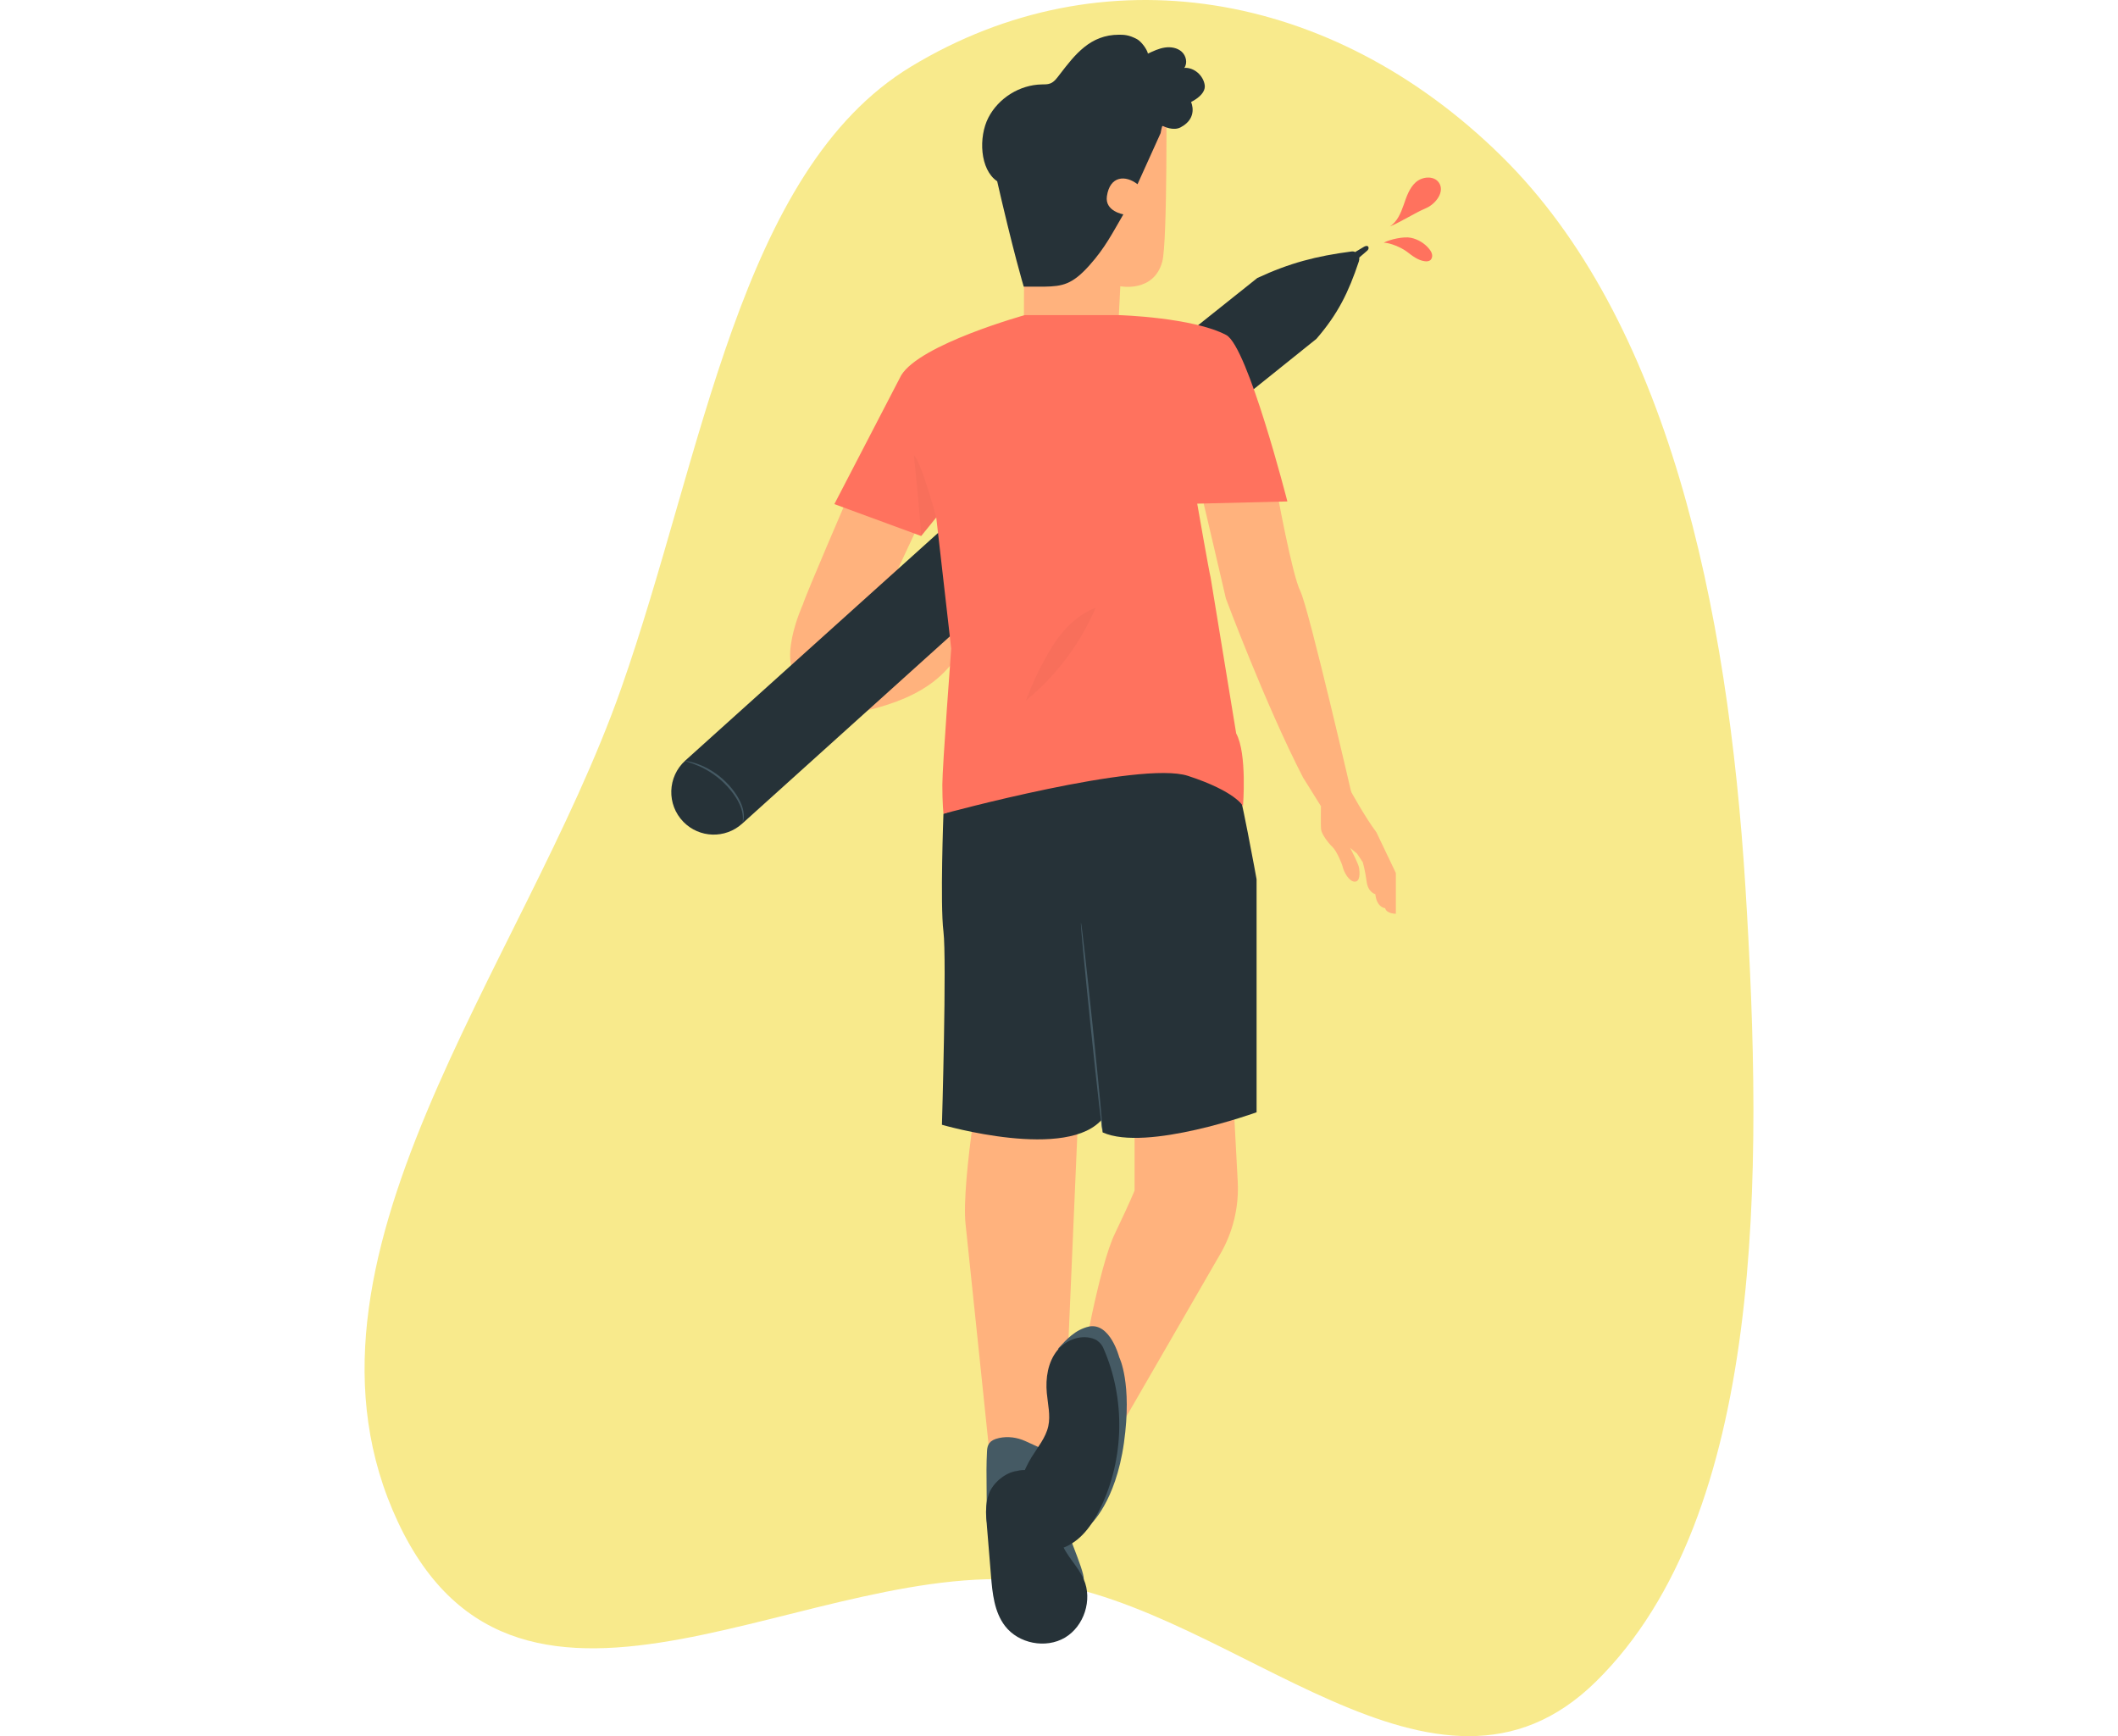 <svg width="366" height="300" viewBox="0 0 366 300" fill="none" xmlns="http://www.w3.org/2000/svg">
<path fill-rule="evenodd" clip-rule="evenodd" d="M68.776 263.018C47.588 217.884 90.252 167.437 107.309 119.047C121.527 78.71 127.73 29.484 157.428 11.507C190.409 -8.457 230.104 -1.901 259.439 26.961C288.187 55.245 298.602 104.713 301.623 153.377C304.697 202.906 305.064 261.757 275.799 290.559C248.104 317.817 213.552 277.835 179.738 273.336C140.915 268.171 90.031 308.297 68.776 263.018Z" fill="#F8EA8C"/>
<g clip-path="url(#clip0)">
<path d="M196.062 191.309C196.062 192.171 196.062 205.708 196.062 205.708C196.062 205.708 195.407 207.426 192.627 213.229C189.848 219.033 186.843 236.655 186.843 236.655L192.627 248.262L210.901 216.63C213.08 212.86 214.118 208.534 213.886 204.175L213.005 187.654L196.062 191.309Z" fill="#FFB27D"/>
<path d="M185.805 171.612L164.84 175.164C164.84 175.164 166.957 180.913 167.108 181.481C167.661 183.534 168.869 188.852 168.159 193.834C167.251 200.185 166.459 207.891 166.855 211.518C167.251 215.145 170.877 250.069 170.877 250.069H183.838L186.713 183.404L185.805 171.612Z" fill="#FFB27D"/>
<path d="M183.668 261.621C183.729 259.986 182.76 255.934 181.974 254.121C181.189 252.307 181.53 251 181.53 251L177.214 249.029C175.78 248.372 174.169 248.146 172.625 248.488C170.925 248.865 170.625 249.665 170.563 250.726C170.317 255.216 170.659 259.096 170.413 260.766C170.085 262.997 172.619 273.228 172.796 273.29C172.98 273.352 185.17 275.767 185.17 275.767C185.17 275.767 187.164 274.556 187.28 272.907C187.396 271.257 183.606 263.257 183.668 261.621Z" fill="#455A64"/>
<path d="M187.28 272.913C186.27 270.58 184.187 268.807 183.367 266.405C182.343 263.401 183.442 259.835 181.892 257.07C180.718 254.983 178.082 253.525 175.78 254.168C173.657 254.428 171.567 256.304 170.904 258.076C170.242 259.849 170.386 261.806 170.543 263.688C170.775 266.549 171.014 269.409 171.246 272.27C171.492 275.309 171.813 278.539 173.67 280.962C176.013 284.014 180.718 284.931 184.03 282.974C187.335 281.01 188.817 276.445 187.28 272.913Z" fill="#263238"/>
<path d="M188.387 263.469C188.387 263.469 192.771 259.643 194.225 249.309C195.68 238.968 193.413 234.541 193.413 234.541C193.413 234.541 191.849 228.484 188.161 229.223C185.785 229.791 184.344 231.399 182.882 232.987L188.387 263.469Z" fill="#455A64"/>
<path d="M189.916 231.906C189.711 231.721 189.486 231.55 189.233 231.44C187.028 230.468 184.221 231.454 182.691 233.363C181.073 235.382 180.656 238.147 180.895 240.72C181.066 242.63 181.558 244.567 181.148 246.442C180.711 248.433 179.331 250.055 178.266 251.787C176.641 254.428 175.692 257.481 175.534 260.574C175.398 263.236 175.931 266.165 178.867 267.425C180.349 268.061 182.029 268.054 183.552 267.514C186.693 266.405 188.694 263.572 190.121 260.656C194.328 252.074 194.512 241.624 190.64 232.891C190.476 232.522 190.224 232.186 189.916 231.906Z" fill="#263238"/>
<path d="M145.931 122.166C146.122 121.975 146.314 121.79 146.505 121.598C146.314 121.79 146.122 121.981 145.931 122.166Z" fill="#FFBE9D"/>
<path d="M146.505 121.605L148.827 122.994C152.965 122.057 157.103 120.743 160.593 118.313C164.076 115.884 166.862 112.188 167.415 107.972C159.63 111.066 152.487 115.733 146.505 121.605Z" fill="#FFB27D"/>
<path d="M152.152 104.927C153.463 101.902 159.186 89.727 159.186 89.727C159.186 89.727 151.886 83.519 146.935 84.922C146.935 84.922 139.205 102.833 138.74 104.455C138.74 104.455 133.789 115.186 138.74 117.937C138.74 117.937 143.445 118.388 145.911 114.953C148.383 111.517 152.152 104.927 152.152 104.927Z" fill="#FFB27D"/>
<path d="M118.431 131.412L162.628 91.616L164.39 109.738L128.237 142.335C125.321 144.963 120.855 144.826 118.103 142.02C115.174 139.036 115.324 134.211 118.431 131.412Z" fill="#263238"/>
<path d="M128.354 142.075C128.285 142.075 128.552 141.185 128.135 139.837C127.739 138.502 126.667 136.825 125.144 135.334C123.621 133.828 121.907 132.849 120.616 132.309C119.326 131.747 118.458 131.576 118.479 131.508C118.486 131.481 118.704 131.515 119.093 131.59C119.483 131.672 120.043 131.816 120.712 132.076C122.05 132.569 123.826 133.534 125.39 135.08C126.954 136.613 128.019 138.358 128.374 139.768C128.558 140.473 128.558 141.069 128.511 141.472C128.456 141.869 128.367 142.081 128.354 142.075Z" fill="#455A64"/>
<path d="M162.628 91.616L217.273 48.035C222.879 45.434 227.455 44.25 233.539 43.456C234.489 43.333 235.124 44.264 234.816 45.174C233.048 50.457 231.245 54.201 227.482 58.553L165.735 108.109L162.628 91.616Z" fill="#263238"/>
<path d="M236.394 42.58C236.203 42.402 235.895 42.532 235.67 42.662C235.185 42.95 234.707 43.237 234.222 43.525L234.55 44.784C235.069 44.339 235.588 43.887 236.114 43.442C236.244 43.333 236.38 43.217 236.448 43.059C236.524 42.902 236.517 42.696 236.394 42.58Z" fill="#263238"/>
<path d="M207.487 84.922C207.692 85.545 211.844 103.435 211.844 103.435C211.844 103.435 218.714 121.824 225.147 134.307L228.254 139.289L233.847 138.386C233.847 138.386 226.164 105.098 224.716 102.189C223.262 99.274 220.667 84.922 220.667 84.922H207.487Z" fill="#FFB27D"/>
<path d="M177.044 20.057L176.928 57.896L193.126 58.67L193.597 49.465C193.597 49.465 199.347 50.608 200.836 45.256C201.785 41.834 201.546 15.404 201.546 15.404L177.044 20.057Z" fill="#FFB27D"/>
<path d="M203.676 18.066C201.122 18.798 200.569 22.98 200.569 22.98L196.568 31.835C194.526 30.234 191.794 30.33 191.275 33.916C190.9 36.51 194.123 37.037 194.123 37.037C192.252 40.233 190.975 42.819 188.25 45.858C185.3 49.15 183.64 49.478 180.438 49.533H176.907C176.907 49.533 175.179 43.908 171.977 29.851C168.426 14.247 186.836 16.259 190.244 12.276C195.803 5.788 211.721 15.759 203.676 18.066Z" fill="#263238"/>
<path d="M172.311 31.315C169.327 29.31 169.061 23.684 170.802 20.317C172.543 16.95 176.204 14.664 179.994 14.589C180.499 14.582 181.025 14.603 181.496 14.418C182.2 14.144 182.65 13.48 183.108 12.885C185.771 9.415 188.393 6 193.365 6C194.171 6 195.065 6 196.492 6.774C197.203 7.164 198.2 8.471 198.37 9.265C199.306 8.82 200.255 8.375 201.28 8.218C202.304 8.06 203.424 8.245 204.195 8.929C204.967 9.621 205.254 10.887 204.653 11.729C206.326 11.619 207.917 13.015 208.177 14.671C208.443 16.334 206.067 17.498 205.821 17.628C205.821 17.628 207.125 20.365 204.018 22.001C202.768 22.665 201.136 21.864 200.952 21.768" fill="#263238"/>
<path d="M163.031 140.617C163.031 140.617 162.443 156.214 163.031 160.956C163.618 165.706 162.771 194.354 162.771 194.354C162.771 194.354 184.726 200.76 190.647 193.163C190.647 193.163 188.25 158.342 188.011 157.391C187.772 156.439 185.839 132.712 185.839 132.712L163.031 140.617Z" fill="#263238"/>
<path d="M213.114 132.712C214.405 136.743 217.143 151.936 217.143 151.936V192.198C217.143 192.198 198.118 199.083 190.544 195.675L185.846 155.255V134.314L201.498 128.202L213.114 132.712Z" fill="#263238"/>
<path d="M186.789 159.417C186.884 159.41 187.806 167.513 188.844 177.525C189.882 187.537 190.64 195.661 190.544 195.675C190.449 195.682 189.527 187.579 188.489 177.566C187.451 167.554 186.686 159.43 186.789 159.417Z" fill="#455A64"/>
<path d="M209.194 99.753C209.003 99.178 206.886 87.03 206.886 87.03L222.463 86.647C222.463 86.647 215.627 59.867 211.898 57.89C206.121 54.831 193.419 54.454 193.419 54.454H177.071C177.071 54.454 158.988 59.464 155.724 64.863L144.183 87.106L159.186 92.622L161.788 89.412L164.376 112.092C164.376 112.092 162.84 132.528 162.84 135.607C162.84 138.694 163.031 140.617 163.031 140.617C163.031 140.617 197.018 131.371 205.288 134.067C213.558 136.764 214.794 139.296 214.794 139.296C214.794 139.296 215.538 130.208 213.619 126.738L209.194 99.753Z" fill="#FF725E"/>
<g opacity="0.3">
<g opacity="0.3">
<path opacity="0.3" d="M157.916 78.64C157.916 78.64 158.886 87.961 159.186 92.615L161.788 89.405C161.788 89.405 159.234 79.81 157.916 78.64Z" fill="black"/>
</g>
</g>
<g opacity="0.3">
<g opacity="0.3">
<path opacity="0.3" d="M181.92 111.565C180.13 114.412 178.437 117.882 177.29 121.044C182.52 116.773 186.7 111.216 189.343 105.002C186.208 106.206 183.716 108.718 181.92 111.565Z" fill="black"/>
</g>
</g>
<path d="M233.102 136.141C233.102 136.141 235.854 141.199 237.842 143.799L241.208 150.848V157.897C241.208 157.897 239.603 157.904 239.358 156.932C239.358 156.932 237.903 156.837 237.664 154.51C237.664 154.51 236.407 154.215 236.162 152.347C235.923 150.486 235.5 149 235.5 149L234.5 147.5L233.314 146.509C233.314 146.509 234.769 149.274 234.864 150C234.96 150.725 235.103 152.368 234.092 152.347C233.075 152.327 232.208 150.581 232.057 149.904C231.914 149.226 230.944 146.995 230.268 146.366C229.592 145.736 228.383 144.183 228.288 143.313C228.192 142.437 228.288 137.982 228.288 137.982L233.102 136.141Z" fill="#FFB27D"/>
<path d="M248.624 31.521C247.743 30.309 245.763 30.501 244.643 31.5C243.53 32.499 243.045 34.005 242.554 35.422C242.062 36.838 241.434 38.323 240.177 39.131C242.13 38.323 244.568 36.749 246.35 36.003C248.126 35.264 249.751 33.088 248.624 31.521Z" fill="#FF725E"/>
<path d="M239.119 41.93C240.232 41.348 242.588 40.828 243.817 41.088C245.046 41.348 246.18 42.039 246.972 43.018C247.197 43.299 247.402 43.613 247.47 43.976C247.539 44.339 247.436 44.736 247.156 44.962C246.897 45.167 246.535 45.181 246.207 45.14C245.039 44.989 244.056 44.216 243.127 43.497C242.178 42.779 240.293 41.964 239.119 41.93Z" fill="#FF725E"/>
</g>
<defs>
<clipPath id="clip0">
<rect width="133" height="278" fill="white" transform="translate(116 6)"/>
</clipPath>
</defs>
</svg>
